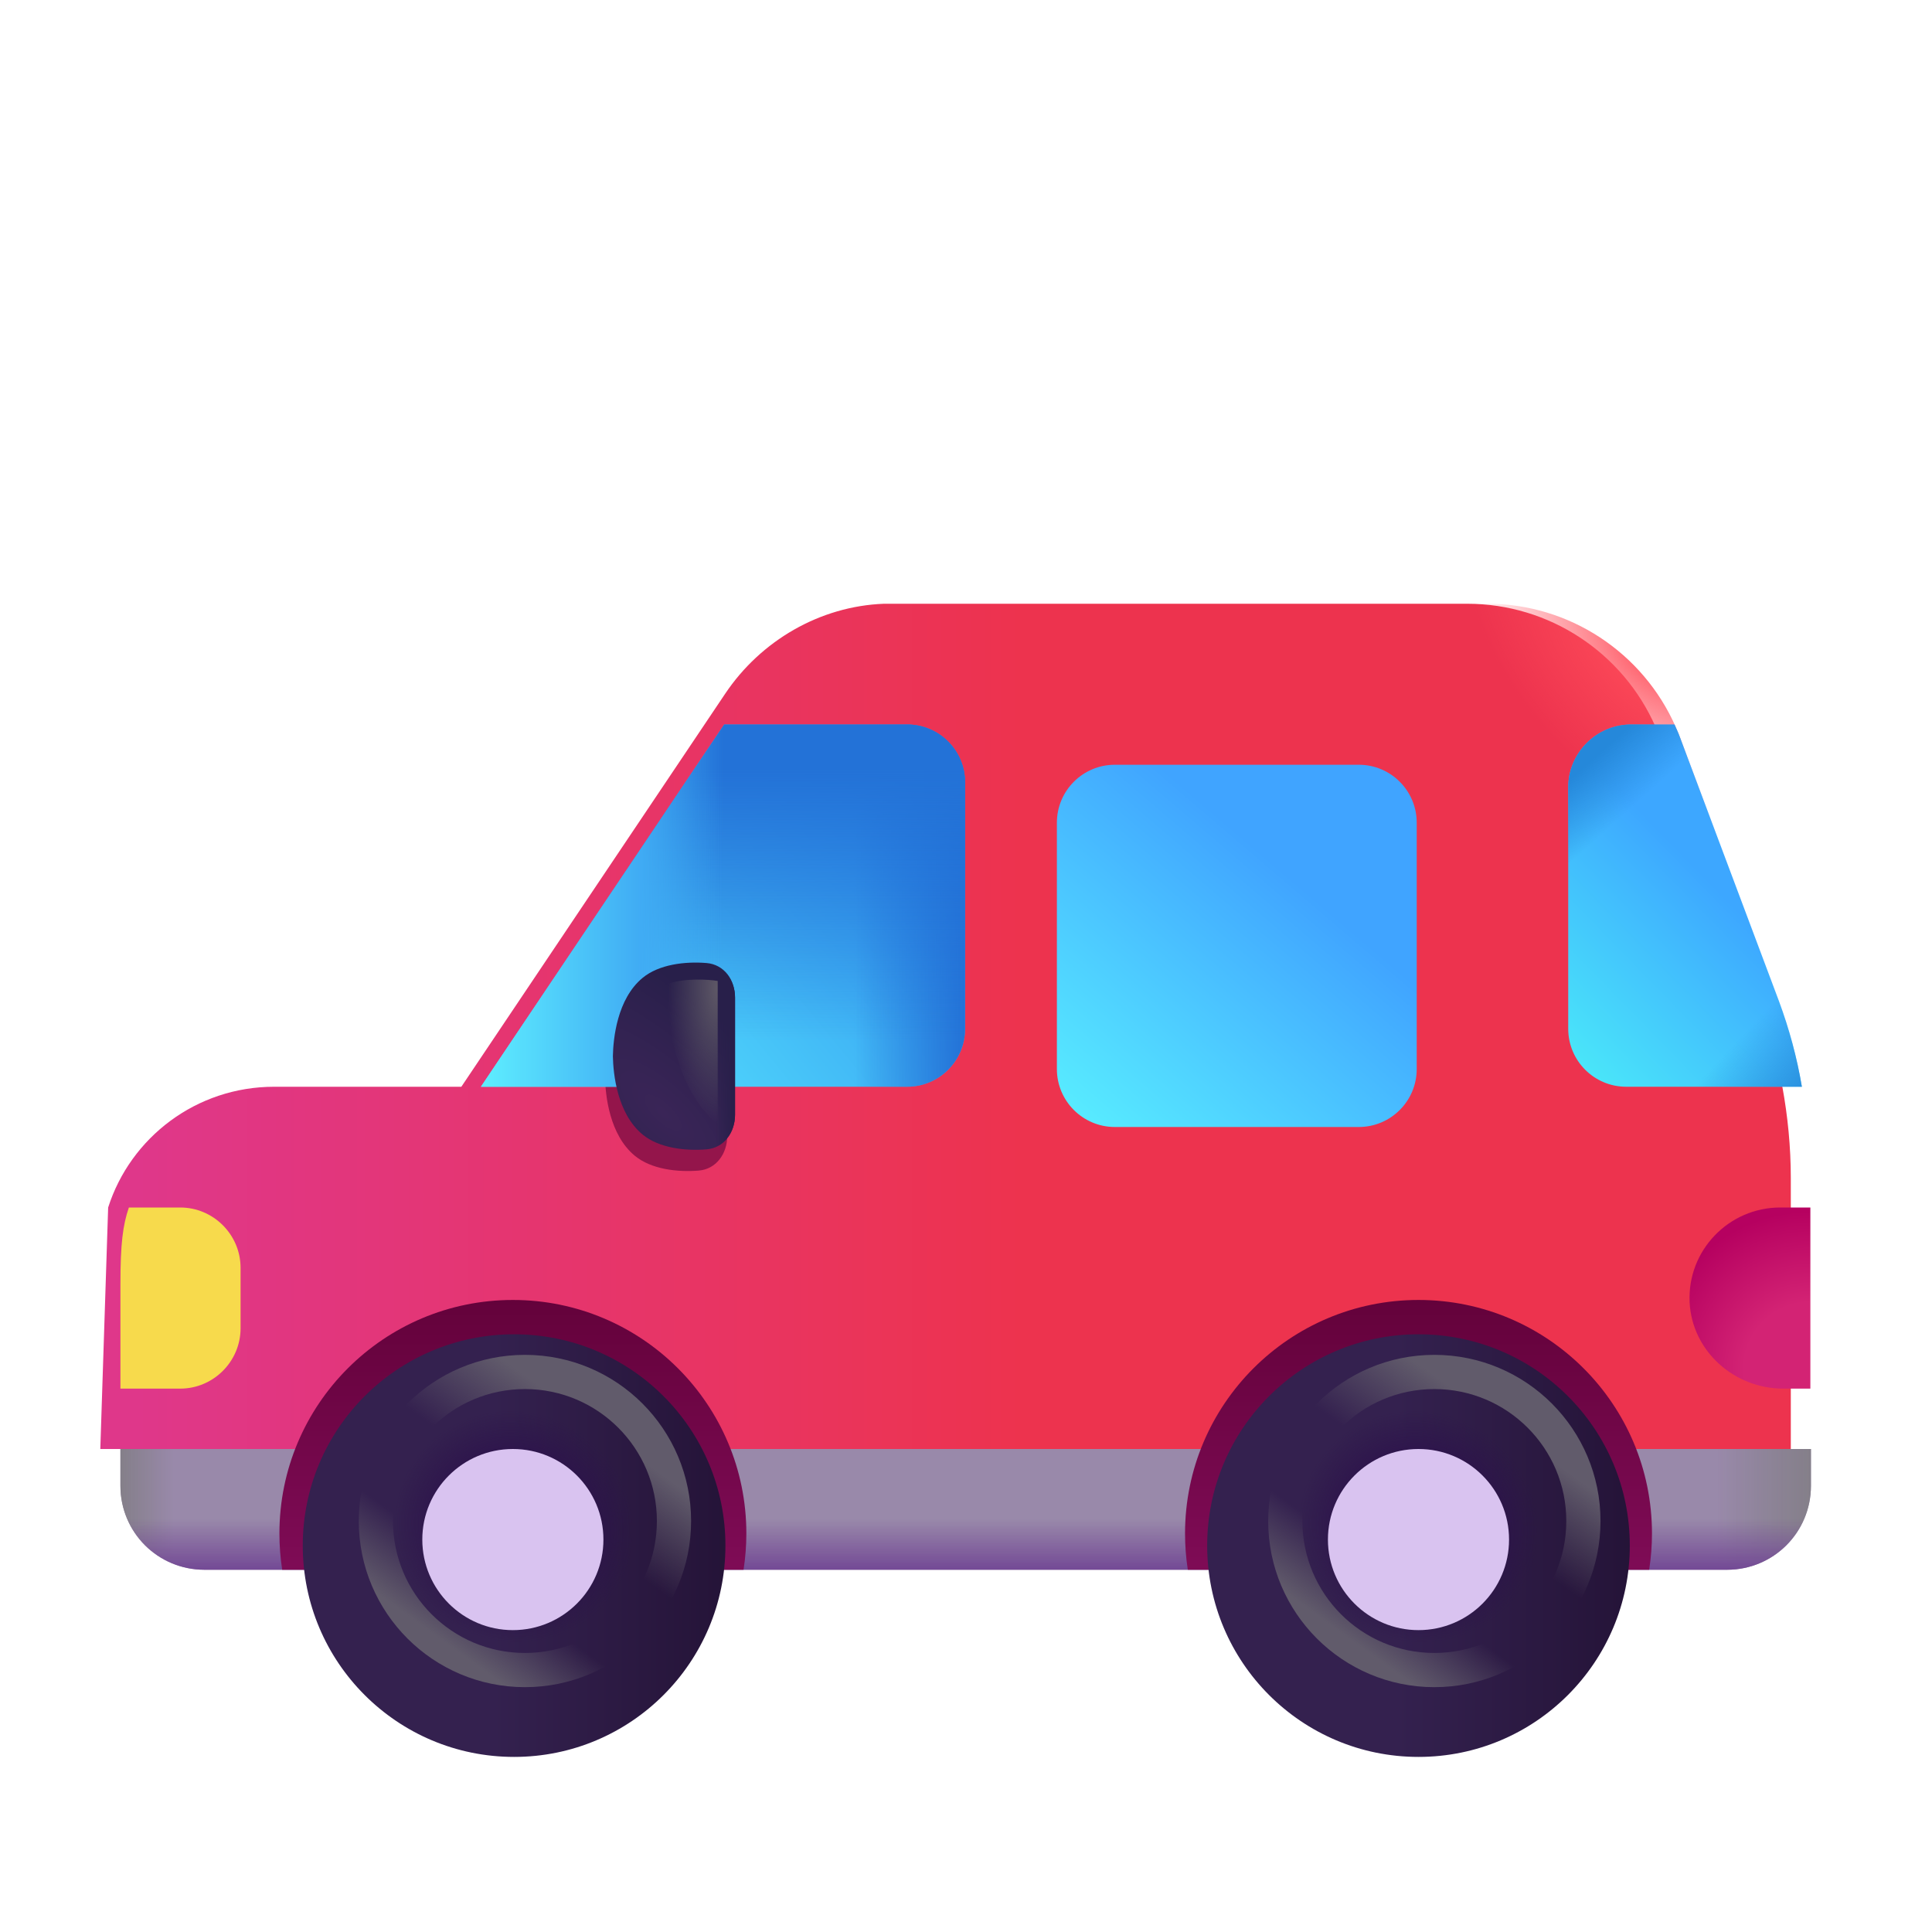 <svg width="48" height="48" viewBox="0 0 48 48" fill="none" xmlns="http://www.w3.org/2000/svg">
<g filter="url(#filter0_i_35_289)">
<path d="M22.462 15H36.953C38.992 15 40.822 16.215 41.632 18.06C41.635 18.067 41.637 18.074 41.639 18.08C41.672 18.154 41.719 18.26 41.737 18.315L44.197 24.87C44.45 25.553 44.644 26.266 44.764 26.979C44.77 26.986 44.776 26.993 44.782 27C44.917 27.735 44.992 28.5 44.992 29.265V36H2.992L3.187 30C3.742 28.26 5.377 27 7.312 27H11.962L18.517 17.235C19.402 15.915 20.872 15.06 22.462 15Z" fill="url(#paint0_linear_35_289)"/>
</g>
<path d="M22.462 15H36.953C38.992 15 40.822 16.215 41.632 18.06C41.635 18.067 41.637 18.074 41.639 18.08C41.672 18.154 41.719 18.26 41.737 18.315L44.197 24.87C44.45 25.553 44.644 26.266 44.764 26.979C44.77 26.986 44.776 26.993 44.782 27C44.917 27.735 44.992 28.5 44.992 29.265V36H2.992L3.187 30C3.742 28.26 5.377 27 7.312 27H11.962L18.517 17.235C19.402 15.915 20.872 15.06 22.462 15Z" fill="url(#paint1_radial_35_289)"/>
<g filter="url(#filter1_f_35_289)">
<path fill-rule="evenodd" clip-rule="evenodd" d="M15.033 26.768C15.04 26.33 15.139 25.344 15.771 24.822C16.179 24.485 16.827 24.411 17.358 24.453C17.8 24.488 18.068 24.882 18.068 25.313V26.768V28.224C18.068 28.654 17.8 29.048 17.358 29.083C16.827 29.126 16.179 29.051 15.771 28.714C15.139 28.193 15.04 27.206 15.033 26.768Z" fill="#94154B"/>
</g>
<path d="M17.992 18L11.948 27H22.537C23.332 27 23.977 26.355 23.977 25.56V19.44C23.977 18.645 23.332 18 22.537 18H17.992Z" fill="url(#paint2_linear_35_289)"/>
<path d="M17.992 18L11.948 27H22.537C23.332 27 23.977 26.355 23.977 25.56V19.44C23.977 18.645 23.332 18 22.537 18H17.992Z" fill="url(#paint3_linear_35_289)"/>
<path d="M17.992 18L11.948 27H22.537C23.332 27 23.977 26.355 23.977 25.56V19.44C23.977 18.645 23.332 18 22.537 18H17.992Z" fill="url(#paint4_linear_35_289)"/>
<path d="M17.992 18L11.948 27H22.537C23.332 27 23.977 26.355 23.977 25.56V19.44C23.977 18.645 23.332 18 22.537 18H17.992Z" fill="url(#paint5_linear_35_289)"/>
<path d="M42.907 39H5.077C3.922 39 2.992 38.07 2.992 36.915V36H44.992V36.915C44.992 38.07 44.062 39 42.907 39Z" fill="#9989AA"/>
<path d="M42.907 39H5.077C3.922 39 2.992 38.07 2.992 36.915V36H44.992V36.915C44.992 38.07 44.062 39 42.907 39Z" fill="url(#paint6_linear_35_289)"/>
<path d="M42.907 39H5.077C3.922 39 2.992 38.07 2.992 36.915V36H44.992V36.915C44.992 38.07 44.062 39 42.907 39Z" fill="url(#paint7_linear_35_289)"/>
<path d="M42.907 39H5.077C3.922 39 2.992 38.07 2.992 36.915V36H44.992V36.915C44.992 38.07 44.062 39 42.907 39Z" fill="url(#paint8_linear_35_289)"/>
<g filter="url(#filter2_i_35_289)">
<path d="M34.508 27H28.448C27.653 27 27.008 26.355 27.008 25.56V19.44C27.008 18.645 27.653 18 28.448 18H34.508C35.303 18 35.948 18.645 35.948 19.44V25.56C35.948 26.355 35.303 27 34.508 27Z" fill="url(#paint9_linear_35_289)"/>
</g>
<path d="M44.197 24.87L41.737 18.315C41.707 18.225 41.602 18 41.602 18H40.522C39.667 18 38.962 18.705 38.962 19.56V25.56C38.962 26.355 39.607 27 40.402 27H44.767C44.647 26.28 44.452 25.56 44.197 24.87Z" fill="url(#paint10_linear_35_289)"/>
<path d="M44.197 24.87L41.737 18.315C41.707 18.225 41.602 18 41.602 18H40.522C39.667 18 38.962 18.705 38.962 19.56V25.56C38.962 26.355 39.607 27 40.402 27H44.767C44.647 26.28 44.452 25.56 44.197 24.87Z" fill="url(#paint11_linear_35_289)"/>
<path d="M44.197 24.87L41.737 18.315C41.707 18.225 41.602 18 41.602 18H40.522C39.667 18 38.962 18.705 38.962 19.56V25.56C38.962 26.355 39.607 27 40.402 27H44.767C44.647 26.28 44.452 25.56 44.197 24.87Z" fill="url(#paint12_linear_35_289)"/>
<path fill-rule="evenodd" clip-rule="evenodd" d="M18.473 39C18.519 38.706 18.543 38.405 18.543 38.098C18.543 34.894 15.946 32.297 12.742 32.297C9.539 32.297 6.942 34.894 6.942 38.098C6.942 38.405 6.965 38.706 7.011 39H18.473Z" fill="url(#paint13_linear_35_289)"/>
<path fill-rule="evenodd" clip-rule="evenodd" d="M40.973 39C41.019 38.706 41.043 38.405 41.043 38.098C41.043 34.894 38.446 32.297 35.242 32.297C32.039 32.297 29.442 34.894 29.442 38.098C29.442 38.405 29.465 38.706 29.511 39H40.973Z" fill="url(#paint14_linear_35_289)"/>
<path d="M5.977 33V31.5C5.977 30.675 5.302 30 4.477 30H3.202C3.052 30.435 2.992 30.9 2.992 31.905V34.5H4.477C5.302 34.5 5.977 33.825 5.977 33Z" fill="#F7DA4C"/>
<g filter="url(#filter3_ii_35_289)">
<path d="M35.242 43.5C38.142 43.5 40.492 41.15 40.492 38.25C40.492 35.35 38.142 33 35.242 33C32.343 33 29.992 35.35 29.992 38.25C29.992 41.15 32.343 43.5 35.242 43.5Z" fill="url(#paint15_linear_35_289)"/>
<path d="M35.242 43.5C38.142 43.5 40.492 41.15 40.492 38.25C40.492 35.35 38.142 33 35.242 33C32.343 33 29.992 35.35 29.992 38.25C29.992 41.15 32.343 43.5 35.242 43.5Z" fill="url(#paint16_radial_35_289)"/>
</g>
<g filter="url(#filter4_ii_35_289)">
<path d="M35.242 40.5C36.485 40.5 37.492 39.493 37.492 38.25C37.492 37.007 36.485 36 35.242 36C34 36 32.992 37.007 32.992 38.25C32.992 39.493 34 40.5 35.242 40.5Z" fill="#D9C3F0"/>
</g>
<path d="M44.978 30H44.228C42.953 30 41.918 31.065 41.978 32.355C42.038 33.57 43.088 34.5 44.303 34.5H44.978V30Z" fill="url(#paint17_radial_35_289)"/>
<g filter="url(#filter5_f_35_289)">
<circle cx="35.636" cy="37.789" r="3.703" stroke="url(#paint18_linear_35_289)" stroke-width="0.85"/>
</g>
<g filter="url(#filter6_ii_35_289)">
<path d="M12.773 43.5C15.672 43.5 18.023 41.15 18.023 38.25C18.023 35.35 15.672 33 12.773 33C9.873 33 7.522 35.35 7.522 38.25C7.522 41.15 9.873 43.5 12.773 43.5Z" fill="url(#paint19_linear_35_289)"/>
<path d="M12.773 43.5C15.672 43.5 18.023 41.15 18.023 38.25C18.023 35.35 15.672 33 12.773 33C9.873 33 7.522 35.35 7.522 38.25C7.522 41.15 9.873 43.5 12.773 43.5Z" fill="url(#paint20_radial_35_289)"/>
</g>
<g filter="url(#filter7_ii_35_289)">
<path d="M12.742 40.5C13.985 40.5 14.992 39.493 14.992 38.25C14.992 37.007 13.985 36 12.742 36C11.5 36 10.492 37.007 10.492 38.25C10.492 39.493 11.5 40.5 12.742 40.5Z" fill="#D9C3F0"/>
</g>
<g filter="url(#filter8_f_35_289)">
<circle cx="13.042" cy="37.789" r="3.703" stroke="url(#paint21_linear_35_289)" stroke-width="0.85"/>
</g>
<path fill-rule="evenodd" clip-rule="evenodd" d="M15.227 26.241C15.235 25.802 15.333 24.816 15.965 24.295C16.373 23.958 17.021 23.883 17.552 23.926C17.995 23.961 18.262 24.355 18.262 24.785V26.241V27.696C18.262 28.127 17.995 28.52 17.552 28.556C17.021 28.598 16.373 28.523 15.965 28.187C15.333 27.665 15.235 26.679 15.227 26.241Z" fill="url(#paint22_radial_35_289)"/>
<path fill-rule="evenodd" clip-rule="evenodd" d="M15.227 26.241C15.235 25.802 15.333 24.816 15.965 24.295C16.373 23.958 17.021 23.883 17.552 23.926C17.995 23.961 18.262 24.355 18.262 24.785V26.241V27.696C18.262 28.127 17.995 28.52 17.552 28.556C17.021 28.598 16.373 28.523 15.965 28.187C15.333 27.665 15.235 26.679 15.227 26.241Z" fill="url(#paint23_linear_35_289)"/>
<g filter="url(#filter9_f_35_289)">
<path d="M17.831 24.371V27.922C16.753 27.078 16.522 25.16 16.553 24.453C16.994 24.294 17.588 24.332 17.831 24.371Z" fill="url(#paint24_radial_35_289)"/>
</g>
<defs>
<filter id="filter0_i_35_289" x="2.492" y="15" width="42.5" height="21" filterUnits="userSpaceOnUse" color-interpolation-filters="sRGB">
<feFlood flood-opacity="0" result="BackgroundImageFix"/>
<feBlend mode="normal" in="SourceGraphic" in2="BackgroundImageFix" result="shape"/>
<feColorMatrix in="SourceAlpha" type="matrix" values="0 0 0 0 0 0 0 0 0 0 0 0 0 0 0 0 0 0 127 0" result="hardAlpha"/>
<feOffset dx="-0.5"/>
<feGaussianBlur stdDeviation="0.25"/>
<feComposite in2="hardAlpha" operator="arithmetic" k2="-1" k3="1"/>
<feColorMatrix type="matrix" values="0 0 0 0 0.745 0 0 0 0 0.137 0 0 0 0 0.192 0 0 0 1 0"/>
<feBlend mode="normal" in2="shape" result="effect1_innerShadow_35_289"/>
</filter>
<filter id="filter1_f_35_289" x="14.633" y="24.042" width="3.834" height="5.452" filterUnits="userSpaceOnUse" color-interpolation-filters="sRGB">
<feFlood flood-opacity="0" result="BackgroundImageFix"/>
<feBlend mode="normal" in="SourceGraphic" in2="BackgroundImageFix" result="shape"/>
<feGaussianBlur stdDeviation="0.2" result="effect1_foregroundBlur_35_289"/>
</filter>
<filter id="filter2_i_35_289" x="26.258" y="18" width="9.69" height="10" filterUnits="userSpaceOnUse" color-interpolation-filters="sRGB">
<feFlood flood-opacity="0" result="BackgroundImageFix"/>
<feBlend mode="normal" in="SourceGraphic" in2="BackgroundImageFix" result="shape"/>
<feColorMatrix in="SourceAlpha" type="matrix" values="0 0 0 0 0 0 0 0 0 0 0 0 0 0 0 0 0 0 127 0" result="hardAlpha"/>
<feOffset dx="-0.75" dy="1"/>
<feGaussianBlur stdDeviation="0.5"/>
<feComposite in2="hardAlpha" operator="arithmetic" k2="-1" k3="1"/>
<feColorMatrix type="matrix" values="0 0 0 0 0.169 0 0 0 0 0.451 0 0 0 0 0.965 0 0 0 1 0"/>
<feBlend mode="normal" in2="shape" result="effect1_innerShadow_35_289"/>
</filter>
<filter id="filter3_ii_35_289" x="29.992" y="33" width="10.5" height="10.65" filterUnits="userSpaceOnUse" color-interpolation-filters="sRGB">
<feFlood flood-opacity="0" result="BackgroundImageFix"/>
<feBlend mode="normal" in="SourceGraphic" in2="BackgroundImageFix" result="shape"/>
<feColorMatrix in="SourceAlpha" type="matrix" values="0 0 0 0 0 0 0 0 0 0 0 0 0 0 0 0 0 0 127 0" result="hardAlpha"/>
<feOffset/>
<feGaussianBlur stdDeviation="0.5"/>
<feComposite in2="hardAlpha" operator="arithmetic" k2="-1" k3="1"/>
<feColorMatrix type="matrix" values="0 0 0 0 0.145 0 0 0 0 0.082 0 0 0 0 0.216 0 0 0 1 0"/>
<feBlend mode="normal" in2="shape" result="effect1_innerShadow_35_289"/>
<feColorMatrix in="SourceAlpha" type="matrix" values="0 0 0 0 0 0 0 0 0 0 0 0 0 0 0 0 0 0 127 0" result="hardAlpha"/>
<feOffset dy="0.15"/>
<feGaussianBlur stdDeviation="0.125"/>
<feComposite in2="hardAlpha" operator="arithmetic" k2="-1" k3="1"/>
<feColorMatrix type="matrix" values="0 0 0 0 0.208 0 0 0 0 0.031 0 0 0 0 0.235 0 0 0 1 0"/>
<feBlend mode="normal" in2="effect1_innerShadow_35_289" result="effect2_innerShadow_35_289"/>
</filter>
<filter id="filter4_ii_35_289" x="32.942" y="35.95" width="4.6" height="4.6" filterUnits="userSpaceOnUse" color-interpolation-filters="sRGB">
<feFlood flood-opacity="0" result="BackgroundImageFix"/>
<feBlend mode="normal" in="SourceGraphic" in2="BackgroundImageFix" result="shape"/>
<feColorMatrix in="SourceAlpha" type="matrix" values="0 0 0 0 0 0 0 0 0 0 0 0 0 0 0 0 0 0 127 0" result="hardAlpha"/>
<feOffset dx="0.05" dy="-0.05"/>
<feGaussianBlur stdDeviation="0.05"/>
<feComposite in2="hardAlpha" operator="arithmetic" k2="-1" k3="1"/>
<feColorMatrix type="matrix" values="0 0 0 0 0.478 0 0 0 0 0.365 0 0 0 0 0.584 0 0 0 1 0"/>
<feBlend mode="normal" in2="shape" result="effect1_innerShadow_35_289"/>
<feColorMatrix in="SourceAlpha" type="matrix" values="0 0 0 0 0 0 0 0 0 0 0 0 0 0 0 0 0 0 127 0" result="hardAlpha"/>
<feOffset dx="-0.05" dy="0.05"/>
<feGaussianBlur stdDeviation="0.05"/>
<feComposite in2="hardAlpha" operator="arithmetic" k2="-1" k3="1"/>
<feColorMatrix type="matrix" values="0 0 0 0 0.808 0 0 0 0 0.765 0 0 0 0 0.859 0 0 0 1 0"/>
<feBlend mode="normal" in2="effect1_innerShadow_35_289" result="effect2_innerShadow_35_289"/>
</filter>
<filter id="filter5_f_35_289" x="30.757" y="32.911" width="9.756" height="9.756" filterUnits="userSpaceOnUse" color-interpolation-filters="sRGB">
<feFlood flood-opacity="0" result="BackgroundImageFix"/>
<feBlend mode="normal" in="SourceGraphic" in2="BackgroundImageFix" result="shape"/>
<feGaussianBlur stdDeviation="0.375" result="effect1_foregroundBlur_35_289"/>
</filter>
<filter id="filter6_ii_35_289" x="7.522" y="33" width="10.5" height="10.65" filterUnits="userSpaceOnUse" color-interpolation-filters="sRGB">
<feFlood flood-opacity="0" result="BackgroundImageFix"/>
<feBlend mode="normal" in="SourceGraphic" in2="BackgroundImageFix" result="shape"/>
<feColorMatrix in="SourceAlpha" type="matrix" values="0 0 0 0 0 0 0 0 0 0 0 0 0 0 0 0 0 0 127 0" result="hardAlpha"/>
<feOffset/>
<feGaussianBlur stdDeviation="0.5"/>
<feComposite in2="hardAlpha" operator="arithmetic" k2="-1" k3="1"/>
<feColorMatrix type="matrix" values="0 0 0 0 0.145 0 0 0 0 0.082 0 0 0 0 0.216 0 0 0 1 0"/>
<feBlend mode="normal" in2="shape" result="effect1_innerShadow_35_289"/>
<feColorMatrix in="SourceAlpha" type="matrix" values="0 0 0 0 0 0 0 0 0 0 0 0 0 0 0 0 0 0 127 0" result="hardAlpha"/>
<feOffset dy="0.15"/>
<feGaussianBlur stdDeviation="0.125"/>
<feComposite in2="hardAlpha" operator="arithmetic" k2="-1" k3="1"/>
<feColorMatrix type="matrix" values="0 0 0 0 0.208 0 0 0 0 0.031 0 0 0 0 0.235 0 0 0 1 0"/>
<feBlend mode="normal" in2="effect1_innerShadow_35_289" result="effect2_innerShadow_35_289"/>
</filter>
<filter id="filter7_ii_35_289" x="10.442" y="35.95" width="4.6" height="4.6" filterUnits="userSpaceOnUse" color-interpolation-filters="sRGB">
<feFlood flood-opacity="0" result="BackgroundImageFix"/>
<feBlend mode="normal" in="SourceGraphic" in2="BackgroundImageFix" result="shape"/>
<feColorMatrix in="SourceAlpha" type="matrix" values="0 0 0 0 0 0 0 0 0 0 0 0 0 0 0 0 0 0 127 0" result="hardAlpha"/>
<feOffset dx="0.05" dy="-0.05"/>
<feGaussianBlur stdDeviation="0.05"/>
<feComposite in2="hardAlpha" operator="arithmetic" k2="-1" k3="1"/>
<feColorMatrix type="matrix" values="0 0 0 0 0.478 0 0 0 0 0.365 0 0 0 0 0.584 0 0 0 1 0"/>
<feBlend mode="normal" in2="shape" result="effect1_innerShadow_35_289"/>
<feColorMatrix in="SourceAlpha" type="matrix" values="0 0 0 0 0 0 0 0 0 0 0 0 0 0 0 0 0 0 127 0" result="hardAlpha"/>
<feOffset dx="-0.05" dy="0.05"/>
<feGaussianBlur stdDeviation="0.05"/>
<feComposite in2="hardAlpha" operator="arithmetic" k2="-1" k3="1"/>
<feColorMatrix type="matrix" values="0 0 0 0 0.808 0 0 0 0 0.765 0 0 0 0 0.859 0 0 0 1 0"/>
<feBlend mode="normal" in2="effect1_innerShadow_35_289" result="effect2_innerShadow_35_289"/>
</filter>
<filter id="filter8_f_35_289" x="8.164" y="32.911" width="9.756" height="9.756" filterUnits="userSpaceOnUse" color-interpolation-filters="sRGB">
<feFlood flood-opacity="0" result="BackgroundImageFix"/>
<feBlend mode="normal" in="SourceGraphic" in2="BackgroundImageFix" result="shape"/>
<feGaussianBlur stdDeviation="0.375" result="effect1_foregroundBlur_35_289"/>
</filter>
<filter id="filter9_f_35_289" x="16.351" y="24.137" width="1.68" height="3.985" filterUnits="userSpaceOnUse" color-interpolation-filters="sRGB">
<feFlood flood-opacity="0" result="BackgroundImageFix"/>
<feBlend mode="normal" in="SourceGraphic" in2="BackgroundImageFix" result="shape"/>
<feGaussianBlur stdDeviation="0.1" result="effect1_foregroundBlur_35_289"/>
</filter>
<linearGradient id="paint0_linear_35_289" x1="3.874" y1="27.758" x2="25.905" y2="27.758" gradientUnits="userSpaceOnUse">
<stop stop-color="#DF378A"/>
<stop offset="1" stop-color="#ED334E"/>
</linearGradient>
<radialGradient id="paint1_radial_35_289" cx="0" cy="0" r="1" gradientUnits="userSpaceOnUse" gradientTransform="translate(41.045 16.208) rotate(136.332) scale(3.272 5.754)">
<stop stop-color="#FF4D5A"/>
<stop offset="1" stop-color="#FF4D5A" stop-opacity="0"/>
</radialGradient>
<linearGradient id="paint2_linear_35_289" x1="22.061" y1="20.164" x2="13.717" y2="27" gradientUnits="userSpaceOnUse">
<stop stop-color="#3398F0"/>
<stop offset="1" stop-color="#57E8FF"/>
</linearGradient>
<linearGradient id="paint3_linear_35_289" x1="23.977" y1="25.789" x2="21.217" y2="25.789" gradientUnits="userSpaceOnUse">
<stop stop-color="#2372D7"/>
<stop offset="1" stop-color="#2372D7" stop-opacity="0"/>
</linearGradient>
<linearGradient id="paint4_linear_35_289" x1="21.217" y1="17.164" x2="21.217" y2="25.883" gradientUnits="userSpaceOnUse">
<stop offset="0.226" stop-color="#2372D7"/>
<stop offset="1" stop-color="#2372D7" stop-opacity="0"/>
</linearGradient>
<linearGradient id="paint5_linear_35_289" x1="11.948" y1="27" x2="17.963" y2="27" gradientUnits="userSpaceOnUse">
<stop stop-color="#5EEEFF"/>
<stop offset="0.653" stop-color="#40ACF4"/>
<stop offset="1" stop-color="#40ACF4" stop-opacity="0"/>
</linearGradient>
<linearGradient id="paint6_linear_35_289" x1="2.992" y1="37.5" x2="4.327" y2="37.5" gradientUnits="userSpaceOnUse">
<stop stop-color="#847F89"/>
<stop offset="1" stop-color="#847F89" stop-opacity="0"/>
</linearGradient>
<linearGradient id="paint7_linear_35_289" x1="44.992" y1="37.5" x2="42.645" y2="37.5" gradientUnits="userSpaceOnUse">
<stop stop-color="#847F89"/>
<stop offset="1" stop-color="#847F89" stop-opacity="0"/>
</linearGradient>
<linearGradient id="paint8_linear_35_289" x1="23.992" y1="39" x2="23.992" y2="37.742" gradientUnits="userSpaceOnUse">
<stop stop-color="#734995"/>
<stop offset="1" stop-color="#734995" stop-opacity="0"/>
</linearGradient>
<linearGradient id="paint9_linear_35_289" x1="32.936" y1="20.914" x2="27.008" y2="27.852" gradientUnits="userSpaceOnUse">
<stop stop-color="#40A4FF"/>
<stop offset="1" stop-color="#5BF6FF"/>
</linearGradient>
<linearGradient id="paint10_linear_35_289" x1="43.061" y1="22.5" x2="38.467" y2="27" gradientUnits="userSpaceOnUse">
<stop stop-color="#3DA7FF"/>
<stop offset="1" stop-color="#4CF0F8"/>
</linearGradient>
<linearGradient id="paint11_linear_35_289" x1="39.616" y1="18.828" x2="40.647" y2="19.977" gradientUnits="userSpaceOnUse">
<stop stop-color="#2588DA"/>
<stop offset="1" stop-color="#2588DA" stop-opacity="0"/>
</linearGradient>
<linearGradient id="paint12_linear_35_289" x1="45.358" y1="27" x2="43.623" y2="25.367" gradientUnits="userSpaceOnUse">
<stop stop-color="#2588DA"/>
<stop offset="1" stop-color="#2588DA" stop-opacity="0"/>
</linearGradient>
<linearGradient id="paint13_linear_35_289" x1="12.742" y1="32.297" x2="12.742" y2="38.807" gradientUnits="userSpaceOnUse">
<stop stop-color="#64023B"/>
<stop offset="1" stop-color="#7E0B55"/>
</linearGradient>
<linearGradient id="paint14_linear_35_289" x1="35.242" y1="32.297" x2="35.242" y2="38.807" gradientUnits="userSpaceOnUse">
<stop stop-color="#64023B"/>
<stop offset="1" stop-color="#7E0B55"/>
</linearGradient>
<linearGradient id="paint15_linear_35_289" x1="32.822" y1="36.93" x2="40.707" y2="36.93" gradientUnits="userSpaceOnUse">
<stop offset="0.239" stop-color="#34214F"/>
<stop offset="1" stop-color="#241337"/>
</linearGradient>
<radialGradient id="paint16_radial_35_289" cx="0" cy="0" r="1" gradientUnits="userSpaceOnUse" gradientTransform="translate(35.242 37.78) rotate(-65.537) scale(2.865 2.992)">
<stop offset="0.523" stop-color="#2D114D"/>
<stop offset="1" stop-color="#2B1249" stop-opacity="0"/>
</radialGradient>
<radialGradient id="paint17_radial_35_289" cx="0" cy="0" r="1" gradientUnits="userSpaceOnUse" gradientTransform="translate(44.978 34.004) rotate(-120.532) scale(3.918)">
<stop offset="0.418" stop-color="#D32374"/>
<stop offset="1" stop-color="#B60160"/>
</radialGradient>
<linearGradient id="paint18_linear_35_289" x1="37.653" y1="34.851" x2="33.154" y2="41.064" gradientUnits="userSpaceOnUse">
<stop offset="0.083" stop-color="#615B6B"/>
<stop offset="0.391" stop-color="#615B6B" stop-opacity="0"/>
<stop offset="0.692" stop-color="#615B6B" stop-opacity="0"/>
<stop offset="0.935" stop-color="#615B6B"/>
</linearGradient>
<linearGradient id="paint19_linear_35_289" x1="10.352" y1="36.93" x2="18.237" y2="36.93" gradientUnits="userSpaceOnUse">
<stop offset="0.239" stop-color="#34214F"/>
<stop offset="1" stop-color="#241337"/>
</linearGradient>
<radialGradient id="paint20_radial_35_289" cx="0" cy="0" r="1" gradientUnits="userSpaceOnUse" gradientTransform="translate(12.773 37.78) rotate(-65.537) scale(2.865 2.992)">
<stop offset="0.523" stop-color="#2D114D"/>
<stop offset="1" stop-color="#2B1249" stop-opacity="0"/>
</radialGradient>
<linearGradient id="paint21_linear_35_289" x1="15.059" y1="34.851" x2="10.56" y2="41.064" gradientUnits="userSpaceOnUse">
<stop offset="0.083" stop-color="#615B6B"/>
<stop offset="0.391" stop-color="#615B6B" stop-opacity="0"/>
<stop offset="0.692" stop-color="#615B6B" stop-opacity="0"/>
<stop offset="0.935" stop-color="#615B6B"/>
</linearGradient>
<radialGradient id="paint22_radial_35_289" cx="0" cy="0" r="1" gradientUnits="userSpaceOnUse" gradientTransform="translate(16.471 27.641) rotate(-46.226) scale(2.71 7.234)">
<stop stop-color="#3A2557"/>
<stop offset="1" stop-color="#281F4A"/>
</radialGradient>
<linearGradient id="paint23_linear_35_289" x1="17.788" y1="26.606" x2="18.262" y2="26.606" gradientUnits="userSpaceOnUse">
<stop stop-color="#281F4A" stop-opacity="0"/>
<stop offset="1" stop-color="#281F4A"/>
</linearGradient>
<radialGradient id="paint24_radial_35_289" cx="0" cy="0" r="1" gradientUnits="userSpaceOnUse" gradientTransform="translate(17.831 24.559) rotate(90) scale(3.363 1.236)">
<stop stop-color="#5E5866"/>
<stop offset="1" stop-color="#5E5866" stop-opacity="0"/>
</radialGradient>
</defs>
</svg>
